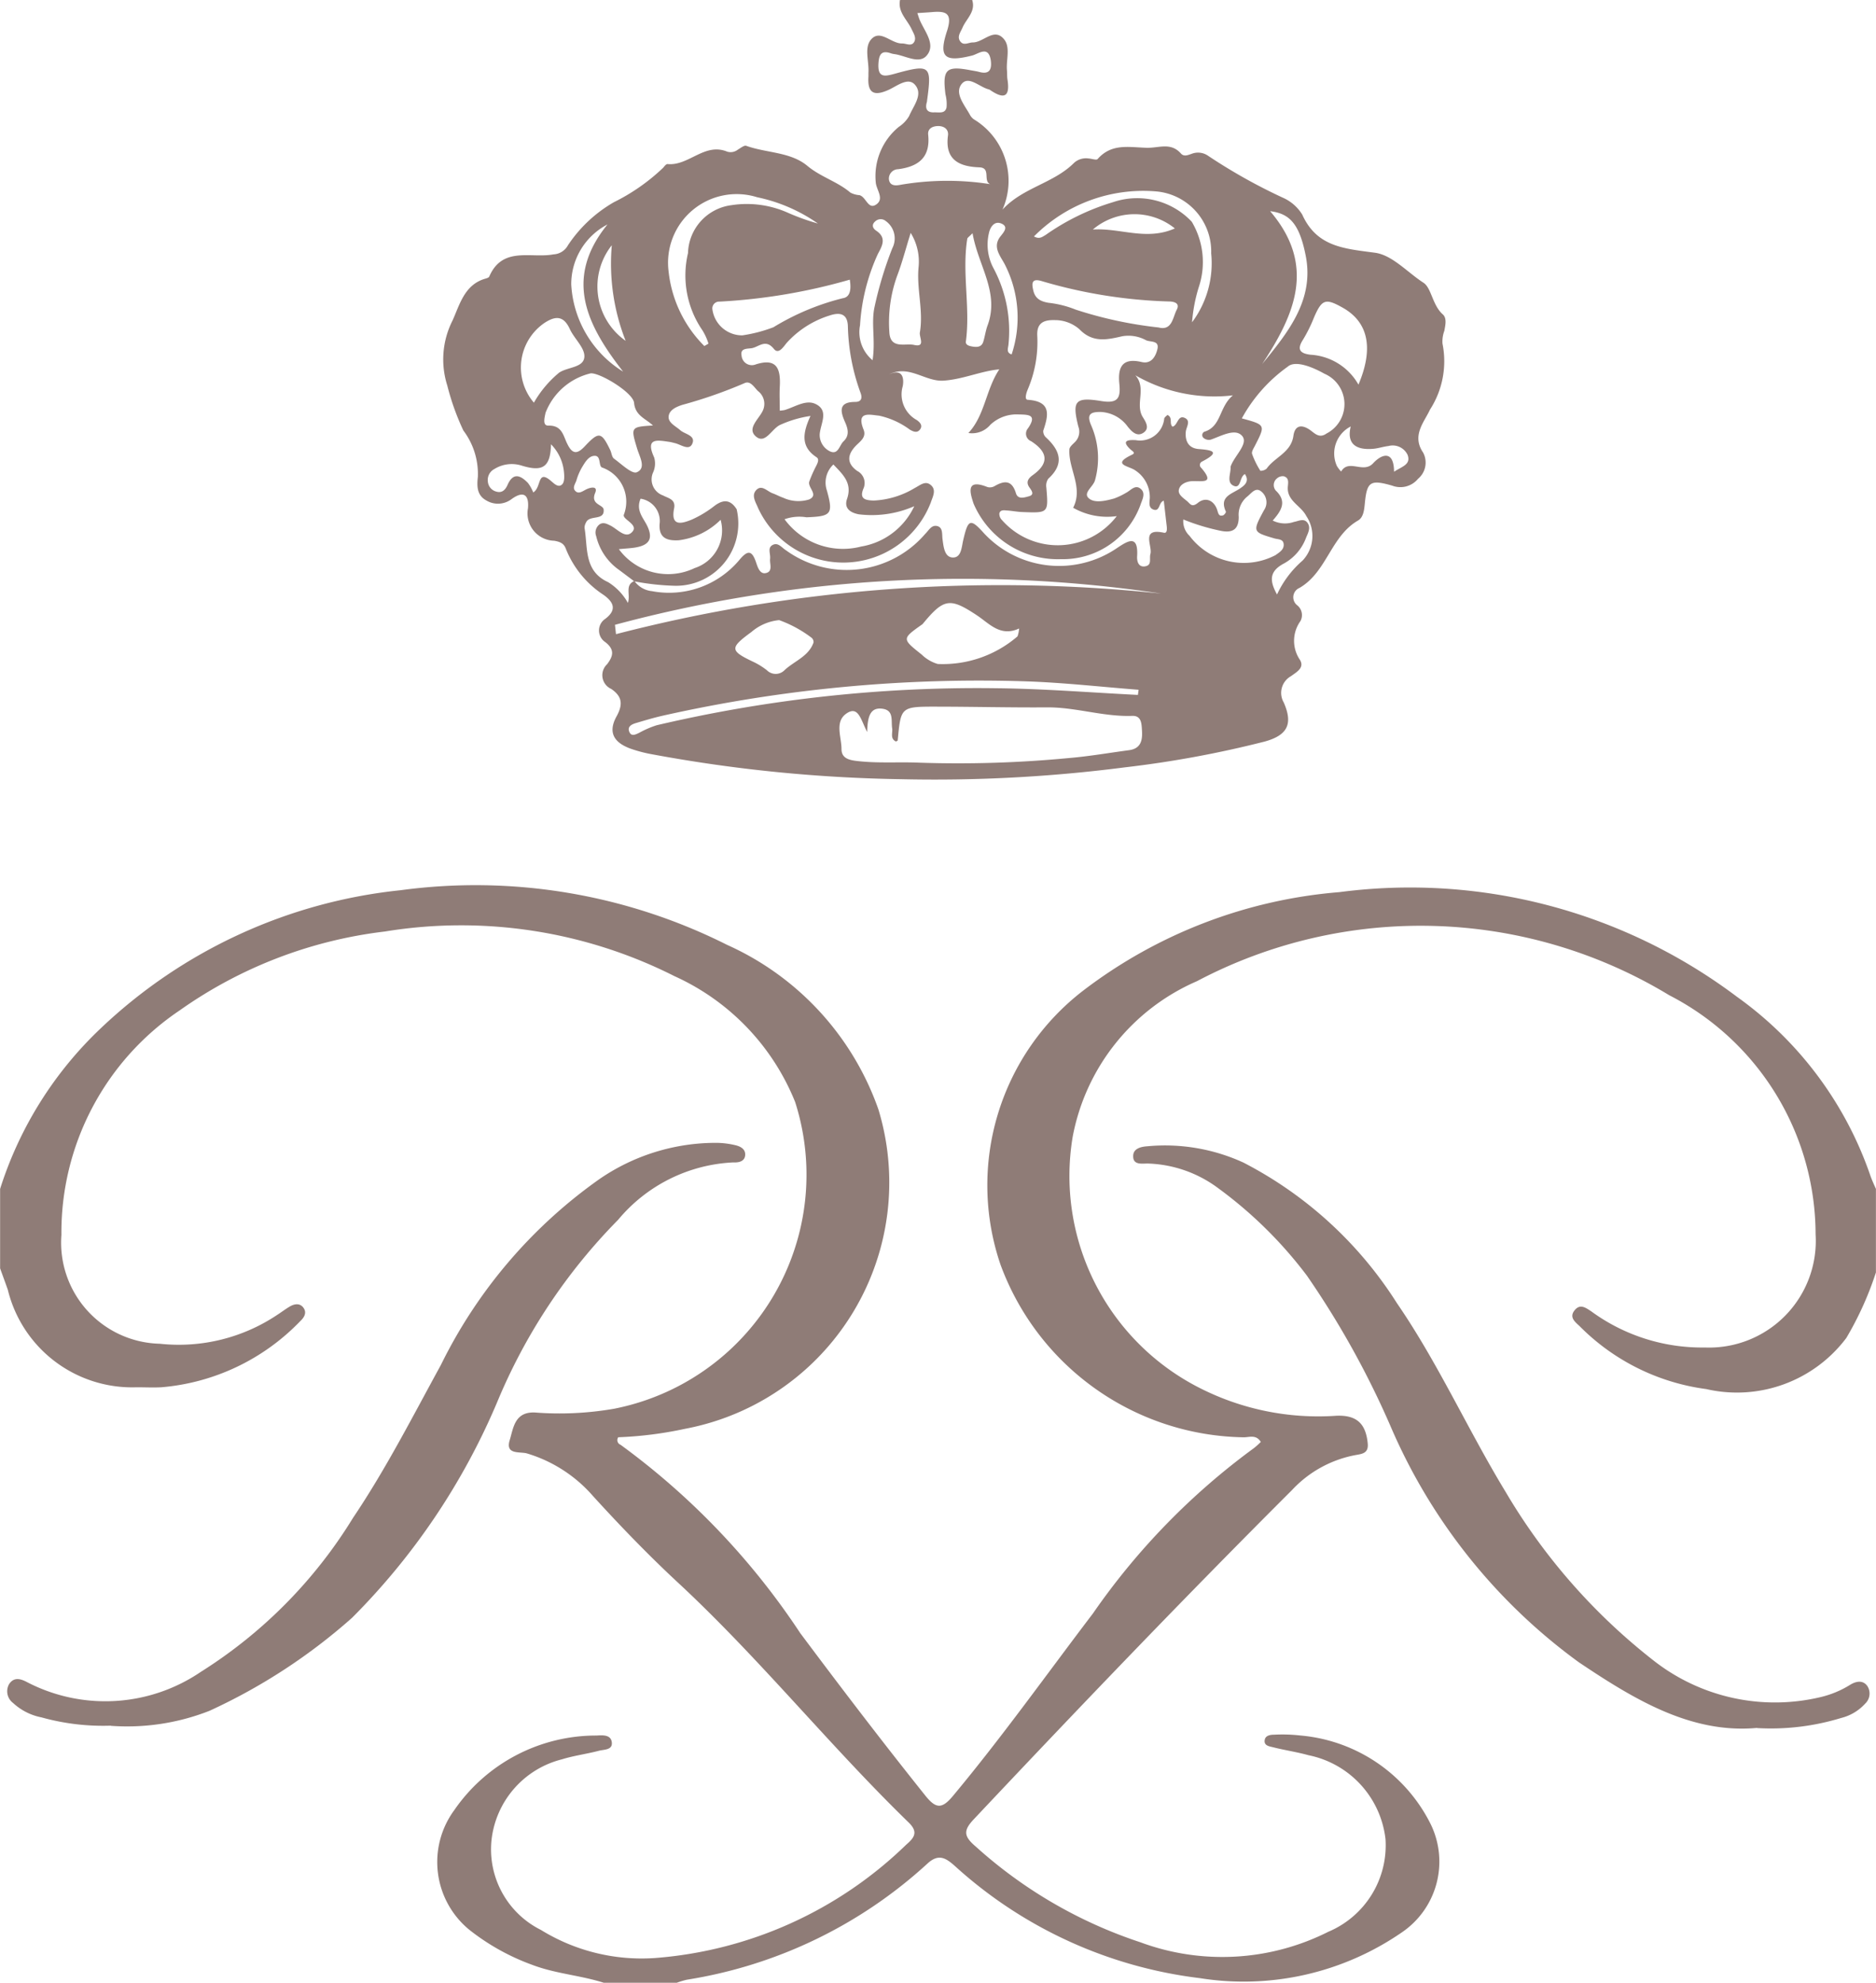 <svg id="Сгруппировать_2468" data-name="Сгруппировать 2468" xmlns="http://www.w3.org/2000/svg" xmlns:xlink="http://www.w3.org/1999/xlink" width="50" height="52.834" viewBox="0 0 50 52.834">
  <defs>
    <clipPath id="clip-path">
      <rect id="Прямоугольник_34" data-name="Прямоугольник 34" width="50" height="52.834" fill="#8f7c77"/>
    </clipPath>
  </defs>
  <g id="Сгруппировать_23" data-name="Сгруппировать 23" clip-path="url(#clip-path)">
    <path id="Контур_218" data-name="Контур 218" d="M50.831,0c.1.311-.157.5-.257.735-.05.121-.159.243-.056.374.091.115.218.021.33.022.285,0,.56-.4.825-.094.188.217.059.555.085.838.008.084,0,.169.015.252.071.466-.1.519-.457.276a.137.137,0,0,0-.045-.022c-.249-.061-.542-.382-.728-.134s.091.558.232.82a.359.359,0,0,0,.1.112,1.911,1.911,0,0,1,.764,2.407c.54-.591,1.366-.7,1.911-1.25a.478.478,0,0,1,.379-.114c.084.005.212.053.245.016.374-.422.822-.314,1.311-.3.327.008.637-.154.91.153.08.091.191.04.285.008a.468.468,0,0,1,.437.051A14.788,14.788,0,0,0,59.1,5.263a1.151,1.151,0,0,1,.528.455c.392.87,1.134.907,1.941,1.017.46.063.863.523,1.291.8.212.137.237.6.515.843.111.1.068.286.04.438a.81.81,0,0,0-.049.341,2.376,2.376,0,0,1-.334,1.759c-.151.331-.494.687-.182,1.144a.565.565,0,0,1-.137.7.609.609,0,0,1-.686.181c-.585-.168-.675-.109-.731.473-.017.174-.036.372-.181.456-.728.42-.831,1.373-1.559,1.795a.271.271,0,0,0-.057.468.333.333,0,0,1,.08.418.9.9,0,0,0-.013,1.031c.131.213-.092.327-.237.435a.51.51,0,0,0-.195.7c.255.578.1.876-.511,1.044a28.3,28.3,0,0,1-3.728.687,39.6,39.6,0,0,1-5.953.315,39.576,39.576,0,0,1-6.633-.662,3.708,3.708,0,0,1-.586-.153c-.458-.168-.6-.447-.368-.863.174-.318.146-.529-.145-.728A.4.4,0,0,1,41.1,17.7c.156-.206.219-.385-.051-.592a.371.371,0,0,1,0-.616c.35-.262.189-.474-.042-.64a2.624,2.624,0,0,1-1.007-1.232c-.054-.147-.161-.184-.308-.211a.729.729,0,0,1-.7-.866c.031-.344-.108-.487-.445-.238a.6.6,0,0,1-.671.027c-.249-.138-.247-.385-.22-.625a1.921,1.921,0,0,0-.386-1.235,6.6,6.6,0,0,1-.429-1.2,2.294,2.294,0,0,1,.141-1.733c.182-.4.31-.937.845-1.105.048-.015.118-.03.133-.065.353-.817,1.119-.477,1.711-.591a.462.462,0,0,0,.386-.242A3.655,3.655,0,0,1,41.28,5.389,5.305,5.305,0,0,0,42.6,4.465c.03-.039.08-.1.115-.093.564.052.984-.58,1.587-.331a.312.312,0,0,0,.285-.055c.073-.041.169-.122.224-.1.539.194,1.175.159,1.624.531.358.3.8.418,1.15.715a.6.6,0,0,0,.24.068c.176.043.229.385.436.257.246-.152.012-.4,0-.6a1.694,1.694,0,0,1,.617-1.478.863.863,0,0,0,.274-.29c.112-.269.385-.578.149-.836-.182-.2-.473.038-.69.138-.4.183-.575.092-.545-.353,0-.034,0-.068,0-.1.02-.3-.121-.668.071-.887.246-.282.538.117.828.107.111,0,.247.088.321-.042.062-.11-.017-.228-.067-.334C49.1.523,48.844.326,48.908,0ZM49.509,16.63c-.557.394-.553.39-.025.811a1.033,1.033,0,0,0,.429.252,3.051,3.051,0,0,0,2.126-.736.816.816,0,0,0,.043-.21c-.5.232-.791-.13-1.124-.35-.72-.477-.882-.457-1.449.233m-7.687-1.142c-.134-.1-.266-.2-.4-.3a1.528,1.528,0,0,1-.612-.9.272.272,0,0,1,.093-.318c.1-.062.191-.012.284.033.188.092.4.36.576.178.2-.2-.255-.335-.217-.463a.965.965,0,0,0-.584-1.262c-.093-.048-.019-.311-.19-.31s-.268.188-.354.33a1.564,1.564,0,0,0-.135.325c-.029.091-.115.193-.03.281s.184.015.273-.032c.122-.066.339-.113.257.083-.133.318.214.307.226.446.027.308-.379.131-.47.344a.288.288,0,0,0-.04.142c.092.532-.022,1.151.63,1.448a1.52,1.52,0,0,1,.526.552c.076-.227-.089-.47.173-.584a.651.651,0,0,0,.467.271,2.443,2.443,0,0,0,2.323-.822c.23-.279.343-.275.456.064.042.126.1.305.249.278.208-.038.106-.245.122-.382s-.078-.292.069-.369.244.076.354.142a2.758,2.758,0,0,0,3.712-.438c.094-.09.167-.247.321-.207s.123.217.139.344c.027.2.05.478.263.493.24.017.245-.274.289-.461.129-.555.185-.595.553-.185a2.737,2.737,0,0,0,3.55.392c.276-.182.568-.377.532.223-.008.129.032.3.218.266s.1-.209.137-.331c.058-.213-.269-.7.36-.563.094.02.081-.121.071-.2-.025-.213-.049-.427-.075-.653-.142.035-.094.3-.278.235-.139-.05-.1-.2-.095-.313a.852.852,0,0,0-.385-.729c-.165-.123-.656-.152-.084-.422.1-.049,0-.094-.045-.138-.277-.257-.024-.255.138-.248a.647.647,0,0,0,.76-.571c.007-.04.058-.071.086-.1.152.067.039.231.136.313.143-.037.138-.328.334-.23.159.079.03.243.019.366-.022.265.086.44.349.46.4.029.556.087.087.332a.1.1,0,0,0-.024.169c.372.433.029.344-.241.354-.143.005-.326.075-.356.231-.026.132.13.224.229.31.072.062.117.168.278.038.216-.175.446-.056.522.21.031.107.053.148.148.123.034-.009.087-.084.077-.1-.185-.4.151-.465.376-.617.117-.079.261-.186.132-.383-.149.068-.1.4-.3.312s-.073-.327-.083-.5a.121.121,0,0,1,.015-.048c.107-.266.456-.574.3-.773-.183-.228-.561-.006-.846.092A.223.223,0,0,1,57,11.672a.1.1,0,0,1,.019-.168c.459-.139.387-.659.761-.969A4.214,4.214,0,0,1,55.18,10c.308.345-.017.772.2,1.117.075.12.187.291.024.408-.179.128-.32-.025-.425-.153a.941.941,0,0,0-.73-.395c-.246,0-.383.048-.244.363a2.184,2.184,0,0,1,.1,1.455c-.045.174-.324.334-.171.478s.45.074.678.011a1.821,1.821,0,0,0,.318-.151c.128-.064.249-.238.4-.1.132.12.029.287-.016.426A2.2,2.2,0,0,1,53.2,14.9a2.444,2.444,0,0,1-2.331-1.478c-.1-.3-.212-.676.371-.443a.25.25,0,0,0,.19-.027c.268-.155.462-.156.568.193.053.174.233.109.345.079.155-.041.075-.15.016-.232-.109-.152-.027-.25.093-.336.451-.326.38-.622-.051-.9a.216.216,0,0,1-.084-.341c.262-.379,0-.365-.265-.372a1.012,1.012,0,0,0-.737.276.635.635,0,0,1-.589.218l0,.005c.445-.47.467-1.161.828-1.7-.48.042-.96.263-1.475.3-.5.04-.925-.438-1.469-.164.406-.185.4.161.37.313a.78.78,0,0,0,.371.9c.081.055.17.142.092.25s-.183.059-.273.008a2.137,2.137,0,0,0-.821-.373c-.243-.022-.615-.134-.413.371.08.2-.081.306-.2.425-.228.235-.264.464.029.676a.362.362,0,0,1,.166.475c-.112.273.052.308.274.315a2.315,2.315,0,0,0,1.1-.337c.132-.066.273-.2.416-.082.168.133.057.316.008.469a2.5,2.5,0,0,1-4.6.158c-.061-.153-.186-.331-.064-.475.15-.177.3.022.448.074.095.034.184.085.279.117a.962.962,0,0,0,.692.047c.271-.122-.048-.318.006-.48a3.442,3.442,0,0,1,.137-.322c.048-.106.158-.256.056-.323-.443-.289-.357-.672-.162-1.1a3,3,0,0,0-.8.234c-.233.1-.4.531-.655.312s.1-.475.194-.709a.428.428,0,0,0-.137-.5c-.1-.094-.2-.288-.361-.211a12.455,12.455,0,0,1-1.652.577c-.158.05-.351.133-.369.306s.186.26.309.37.427.139.317.369c-.086.181-.3.014-.455-.023-.049-.012-.1-.027-.147-.034-.319-.046-.656-.121-.41.414a.575.575,0,0,1-.025.392.453.453,0,0,0,.262.621c.139.076.341.1.295.342-.1.5.208.409.474.3a2.909,2.909,0,0,0,.6-.363c.237-.179.426-.172.59.085l0-.007a1.66,1.66,0,0,1-1.639,2.05,6.567,6.567,0,0,1-1.093-.12M48.029,19.5c-.169-.328-.233-.707-.551-.486s-.13.622-.13.944c0,.219.154.287.374.315.568.073,1.138.025,1.706.05a31,31,0,0,0,3.983-.124c.536-.045,1.067-.138,1.6-.209.309-.041.362-.252.346-.514-.011-.19-.011-.413-.267-.4-.767.025-1.5-.233-2.266-.227-.976.007-1.952-.018-2.928-.019s-.964,0-1.05.9c0,.01-.027.017-.047.029-.16-.076-.084-.231-.1-.348-.034-.205.053-.481-.256-.525-.335-.048-.4.215-.411.617m6.652-5.75a1.832,1.832,0,0,1-1.162-.223c.276-.539-.129-1.032-.1-1.552,0-.069.09-.139.149-.2a.388.388,0,0,0,.089-.413c-.169-.679-.091-.793.613-.678.455.075.517-.094.48-.463-.043-.429.07-.7.591-.578.256.061.374-.139.423-.339.059-.242-.181-.186-.3-.24a.979.979,0,0,0-.635-.107c-.4.091-.786.185-1.144-.188a.992.992,0,0,0-.648-.242c-.294-.009-.494.067-.474.421a3.222,3.222,0,0,1-.256,1.431c-.036.087-.091.264,0,.271.631.042.56.4.415.824a.228.228,0,0,0,.075.181c.381.351.491.706.058,1.1a.327.327,0,0,0-.05.236c.056.676.058.678-.643.65-.134-.005-.268-.032-.4-.041-.08-.005-.186-.027-.21.08a.233.233,0,0,0,.069.174,1.982,1.982,0,0,0,3.061-.105M45.7,10.943a.986.986,0,0,0,.133-.017c.272-.081.563-.285.822-.162.37.176.133.523.112.809a.486.486,0,0,0,.276.455c.219.1.248-.163.358-.267.162-.153.125-.326.043-.51-.124-.279-.189-.541.268-.541.173,0,.193-.11.144-.241a5.5,5.5,0,0,1-.338-1.779c-.011-.318-.194-.381-.487-.283a2.566,2.566,0,0,0-1.137.722c-.087.1-.219.33-.349.167-.218-.273-.4-.053-.584-.019-.108.02-.321-.009-.276.2a.275.275,0,0,0,.376.234c.582-.188.667.139.642.6-.011.2,0,.4,0,.629m12.316.209c.633.173.632.172.35.725-.037.072-.1.165-.076.227a2.255,2.255,0,0,0,.219.444.25.25,0,0,0,.167-.058c.216-.308.652-.427.714-.875.036-.263.2-.32.436-.159.126.086.247.24.444.1a.881.881,0,0,0-.053-1.594c-.306-.172-.776-.371-.981-.187a4.124,4.124,0,0,0-1.219,1.372m-15.7.191c-.2-.186-.469-.26-.5-.6-.028-.277-.92-.813-1.16-.786A1.714,1.714,0,0,0,39.46,11c-.025.126-.088.345.075.341.365-.01.395.265.5.477.135.283.263.3.477.068.371-.395.439-.377.673.108.036.076.042.186.1.228.2.144.477.417.607.362.258-.109.077-.406.012-.621-.177-.585-.178-.587.422-.626M41.31,16.649l.028.249a40.881,40.881,0,0,1,14.533-1.081,35.711,35.711,0,0,0-14.561.832m13.938,1.869.019-.138c-1-.077-1.992-.19-2.989-.224a38.479,38.479,0,0,0-9.678.911c-.246.055-.488.128-.731.2-.121.035-.241.1-.171.246.057.118.168.056.262.012a2.509,2.509,0,0,1,.463-.2,37.372,37.372,0,0,1,9.066-.986c1.254.013,2.507.116,3.761.178m-8.119-6.139a.661.661,0,0,0-.17.7c.171.625.114.681-.547.706a1.177,1.177,0,0,0-.584.052,1.93,1.93,0,0,0,2.044.727,1.905,1.905,0,0,0,1.413-1.074,2.828,2.828,0,0,1-1.482.215c-.239-.047-.392-.17-.309-.411.146-.424-.113-.651-.365-.917m.435-4.923a15.472,15.472,0,0,1-3.469.584.182.182,0,0,0-.192.189.8.8,0,0,0,.8.71,3.864,3.864,0,0,0,.829-.216,6.589,6.589,0,0,1,1.846-.773c.211-.029.228-.256.189-.495m1.8-7.106c.029.084.045.145.07.2.131.3.424.637.185.928-.2.246-.565.011-.856-.031a.533.533,0,0,1-.1-.021c-.255-.09-.32.027-.335.267-.024.387.163.351.435.276.949-.262.989-.224.861.713,0,.033-.015.066-.02.1-.026.156.056.221.2.216s.3.043.339-.133a1.05,1.05,0,0,0-.029-.347c-.083-.666.018-.765.66-.644.083.016.167.027.248.049.288.076.327-.1.3-.31-.061-.409-.331-.17-.5-.128-.734.183-.9.05-.662-.669C50.313.34,50.125.29,49.75.323c-.116.01-.233.016-.384.026M41.417,14.637a1.628,1.628,0,0,0,2.017.5,1.053,1.053,0,0,0,.692-1.286,1.922,1.922,0,0,1-1.112.545c-.315.019-.539-.059-.514-.434a.6.6,0,0,0-.507-.673c-.134.313.077.513.179.728.163.345.04.507-.3.569-.131.024-.265.028-.457.047m15.043-.786a.532.532,0,0,0,.165.43,1.814,1.814,0,0,0,2.291.516c.107-.077.242-.152.217-.309-.019-.123-.152-.11-.245-.137-.58-.171-.589-.175-.278-.751a.369.369,0,0,0-.073-.5c-.154-.127-.268.056-.38.142a.624.624,0,0,0-.22.537c0,.334-.165.436-.49.367a5.723,5.723,0,0,1-.987-.3m4.667-3.59c.415-.979.26-1.669-.415-2.051-.465-.263-.56-.228-.773.269a3.913,3.913,0,0,1-.292.587c-.171.265-.063.362.2.395a1.573,1.573,0,0,1,1.283.8M52.7,7.495c-.279-.088-.291.039-.238.254s.2.284.4.319a2.74,2.74,0,0,1,.729.183,10.928,10.928,0,0,0,2.208.475c.36.093.378-.267.481-.467.1-.183-.068-.226-.215-.226A13.246,13.246,0,0,1,52.7,7.495M43.695,9.219l.107-.062A1.464,1.464,0,0,0,43.64,8.8a2.584,2.584,0,0,1-.383-2.056A1.325,1.325,0,0,1,44.41,5.468a2.688,2.688,0,0,1,1.527.209,6.05,6.05,0,0,0,.782.279,4.378,4.378,0,0,0-1.618-.7,1.829,1.829,0,0,0-2.361,1.979,3.3,3.3,0,0,0,.954,1.987m-4.545,1.509a2.9,2.9,0,0,1,.672-.8c.228-.156.66-.129.674-.426.012-.238-.27-.481-.388-.737-.167-.364-.387-.354-.68-.16a1.439,1.439,0,0,0-.278,2.121M52.478,6.3c.149.084.225.008.31-.039a6.229,6.229,0,0,1,1.8-.875,2,2,0,0,1,2.095.522,2.1,2.1,0,0,1,.188,1.741,4.244,4.244,0,0,0-.18.939,2.627,2.627,0,0,0,.51-1.838A1.607,1.607,0,0,0,55.73,5.1a4.1,4.1,0,0,0-3.252,1.2M45.686,16.524a1.326,1.326,0,0,0-.737.315c-.588.43-.581.5.072.808a1.915,1.915,0,0,1,.339.213.329.329,0,0,0,.459.008c.26-.251.648-.368.783-.745a.145.145,0,0,0-.053-.13,3.242,3.242,0,0,0-.863-.469M51.315,4.909c-.207-.081.028-.438-.292-.45-.529-.019-.926-.194-.837-.849.021-.152-.089-.249-.252-.251s-.292.071-.276.227c.064.606-.254.851-.8.923a.25.25,0,0,0-.246.272c.028.19.2.165.323.141a7.391,7.391,0,0,1,2.382-.014m-2.126,1.3c-.138.444-.229.8-.361,1.145a3.652,3.652,0,0,0-.207,1.487c.018.475.422.3.653.35.323.074.139-.2.161-.332.1-.588-.095-1.171-.033-1.754a1.458,1.458,0,0,0-.213-.9m1.651.01c-.1.1-.138.122-.142.149-.145.91.085,1.825-.037,2.736-.014.1.1.123.179.136.122.02.242.014.286-.132s.062-.293.113-.431c.327-.88-.255-1.6-.4-2.458M48.176,9.6c.081-.524-.038-.957.047-1.394a10.029,10.029,0,0,1,.48-1.593.569.569,0,0,0-.175-.723.211.211,0,0,0-.28.008c-.106.091-.069.187.026.25.286.19.155.411.044.618a5.316,5.316,0,0,0-.476,1.9.969.969,0,0,0,.335.933m-6.652.3c-.953-1.222-1.594-2.467-.414-3.918a1.793,1.793,0,0,0-.966,1.6,2.916,2.916,0,0,0,1.38,2.32m17.433,5.936a2.687,2.687,0,0,1,.679-.9.95.95,0,0,0,.1-1.185c-.142-.281-.515-.4-.494-.769.006-.109.046-.253-.112-.293a.233.233,0,0,0-.179.06.226.226,0,0,0-.03.321c.316.3.137.551-.081.8a.731.731,0,0,0,.567.036c.128-.022.272-.111.367.035.082.126.008.26-.044.383a1.3,1.3,0,0,1-.576.682c-.388.2-.419.44-.2.832m-.4-6.132c.682-.836,1.4-1.706,1.166-2.89-.173-.883-.449-1.127-.949-1.19,1.24,1.451.653,2.761-.216,4.08m2.364,1.657a.809.809,0,0,0-.37,1.05.87.87,0,0,0,.114.151c.205-.348.591.066.855-.222.216-.236.552-.367.556.228.2-.138.46-.187.36-.452a.44.44,0,0,0-.51-.234c-.132.015-.262.06-.394.073-.506.047-.717-.16-.611-.593m-21.314.47c-.015.609-.214.746-.781.572a.878.878,0,0,0-.729.091.329.329,0,0,0-.173.34.3.3,0,0,0,.213.258c.162.053.253-.041.313-.178.151-.342.35-.247.542-.049a1.06,1.06,0,0,1,.141.253c.226-.135.1-.626.474-.306.087.074.2.191.3.087.064-.067.056-.223.044-.335a1.21,1.21,0,0,0-.348-.733M51.883,9.443a3.108,3.108,0,0,0-.19-2.412c-.126-.231-.325-.459-.106-.735.088-.111.209-.245.042-.33-.2-.1-.317.08-.352.247a1.333,1.333,0,0,0,.12.93,3.544,3.544,0,0,1,.4,2.048c-.008.086-.064.209.085.252M41.595,9.082a5.617,5.617,0,0,1-.369-2.547,1.769,1.769,0,0,0,.369,2.547M56.233,6.087a1.714,1.714,0,0,0-2.186.029c.732-.048,1.421.308,2.186-.029" transform="translate(-24.92)" fill="#8f7c77"/>
    <path id="Контур_219" data-name="Контур 219" d="M16.093,102.688c-.625-.2-1.289-.241-1.909-.478a6,6,0,0,1-1.672-.931,2.334,2.334,0,0,1-.406-3.189A4.591,4.591,0,0,1,15.9,96.1c.158-.009.388-.03.407.19.017.2-.213.18-.346.216-.325.086-.663.128-.984.228a2.5,2.5,0,0,0-1.878,2.162,2.4,2.4,0,0,0,1.318,2.384,5.114,5.114,0,0,0,3.047.748,10.788,10.788,0,0,0,6.687-3.018c.225-.193.329-.343.06-.6-2.117-2.058-3.97-4.369-6.136-6.38-.792-.735-1.54-1.511-2.268-2.309a3.76,3.76,0,0,0-1.762-1.138c-.19-.054-.578.041-.462-.347.1-.323.128-.764.668-.744a8.532,8.532,0,0,0,2.117-.1,6.356,6.356,0,0,0,4.825-8.172,6.233,6.233,0,0,0-3.217-3.355,12.61,12.61,0,0,0-7.721-1.189A11.883,11.883,0,0,0,4.785,76.78a7.128,7.128,0,0,0-3.148,5.98,2.694,2.694,0,0,0,2.621,2.9,4.718,4.718,0,0,0,3.129-.768c.114-.073.221-.156.337-.224s.265-.1.362.031.025.257-.081.356A5.807,5.807,0,0,1,4.3,86.82c-.219.011-.439,0-.657,0a3.411,3.411,0,0,1-3.435-2.6c-.067-.19-.137-.379-.205-.568V81.534a10.08,10.08,0,0,1,2.684-4.281,13.642,13.642,0,0,1,7.991-3.678,14.923,14.923,0,0,1,8.7,1.456,7.543,7.543,0,0,1,4.034,4.386,6.68,6.68,0,0,1-5.16,8.511,10.2,10.2,0,0,1-1.774.224.132.132,0,0,0,.061.2,19.5,19.5,0,0,1,4.79,5.02c1.09,1.458,2.194,2.905,3.332,4.327.286.357.445.365.746,0,1.307-1.568,2.489-3.231,3.724-4.854a18.487,18.487,0,0,1,4.284-4.4,1.8,1.8,0,0,0,.188-.169c-.125-.206-.311-.12-.46-.123a7.023,7.023,0,0,1-6.477-4.6,6.544,6.544,0,0,1,2.2-7.3A12.965,12.965,0,0,1,35.7,73.626a14.487,14.487,0,0,1,10.593,2.788,9.733,9.733,0,0,1,3.55,4.747c.043.127.1.249.155.373v2.227a8.689,8.689,0,0,1-.789,1.745,3.647,3.647,0,0,1-3.733,1.362A5.823,5.823,0,0,1,42.1,85.191c-.123-.115-.282-.235-.134-.421s.3-.068.445.027a4.992,4.992,0,0,0,3.027.963,2.843,2.843,0,0,0,2.952-3.017,7.177,7.177,0,0,0-3.9-6.369A12.778,12.778,0,0,0,31.9,76a5.654,5.654,0,0,0-3.312,4.155,6.333,6.333,0,0,0,3.36,6.67,6.968,6.968,0,0,0,3.667.754c.548-.024.791.214.839.746.022.254-.151.27-.317.3a3.084,3.084,0,0,0-1.7.932c-2.875,2.87-5.682,5.8-8.469,8.759-.3.313-.289.465.042.746a12.283,12.283,0,0,0,4.384,2.547,6.281,6.281,0,0,0,5.009-.28,2.5,2.5,0,0,0,1.524-2.469,2.578,2.578,0,0,0-2.05-2.235c-.308-.086-.626-.132-.936-.21-.1-.026-.263-.039-.233-.2.02-.114.143-.137.244-.137a4.207,4.207,0,0,1,.707.021,4.292,4.292,0,0,1,3.477,2.372,2.277,2.277,0,0,1-.766,2.869,7.428,7.428,0,0,1-5.395,1.224,11.809,11.809,0,0,1-6.52-2.983c-.234-.208-.431-.348-.731-.074a12.339,12.339,0,0,1-6.42,3.1,2.183,2.183,0,0,0-.288.089Z" transform="translate(0 -49.854)" fill="#8f7c77"/>
    <path id="Контур_220" data-name="Контур 220" d="M110.612,110.517c-1.752.161-3.265-.754-4.749-1.75a15.156,15.156,0,0,1-5.015-6.283,23.562,23.562,0,0,0-2.229-4.015,11.336,11.336,0,0,0-2.367-2.334,3.3,3.3,0,0,0-1.882-.657c-.154,0-.389.045-.384-.2,0-.2.207-.249.38-.26a5.01,5.01,0,0,1,2.561.436,10.582,10.582,0,0,1,4.088,3.744c1.1,1.6,1.892,3.378,2.9,5.034a16,16,0,0,0,3.907,4.463,5.245,5.245,0,0,0,4.489,1,2.626,2.626,0,0,0,.789-.33c.155-.093.335-.13.454.037a.368.368,0,0,1-.058.467,1.277,1.277,0,0,1-.641.383,6.4,6.4,0,0,1-2.238.269" transform="translate(-63.784 -64.474)" fill="#8f7c77"/>
    <path id="Контур_221" data-name="Контур 221" d="M3.344,110.292a6.122,6.122,0,0,1-1.849-.221,1.55,1.55,0,0,1-.757-.384.388.388,0,0,1-.107-.5c.13-.2.312-.146.49-.05a4.525,4.525,0,0,0,4.625-.281,12.66,12.66,0,0,0,4.052-4.1c.876-1.3,1.589-2.7,2.342-4.074a13.156,13.156,0,0,1,4.22-4.95,5.474,5.474,0,0,1,3.139-.97,2.285,2.285,0,0,1,.5.065c.131.032.268.105.251.271s-.184.192-.312.185a4.248,4.248,0,0,0-3.073,1.529,15.213,15.213,0,0,0-3.222,4.854,18.085,18.085,0,0,1-3.869,5.751,15.344,15.344,0,0,1-3.8,2.479,6,6,0,0,1-2.63.4" transform="translate(-0.39 -64.309)" fill="#8f7c77"/>
  </g>
</svg>
